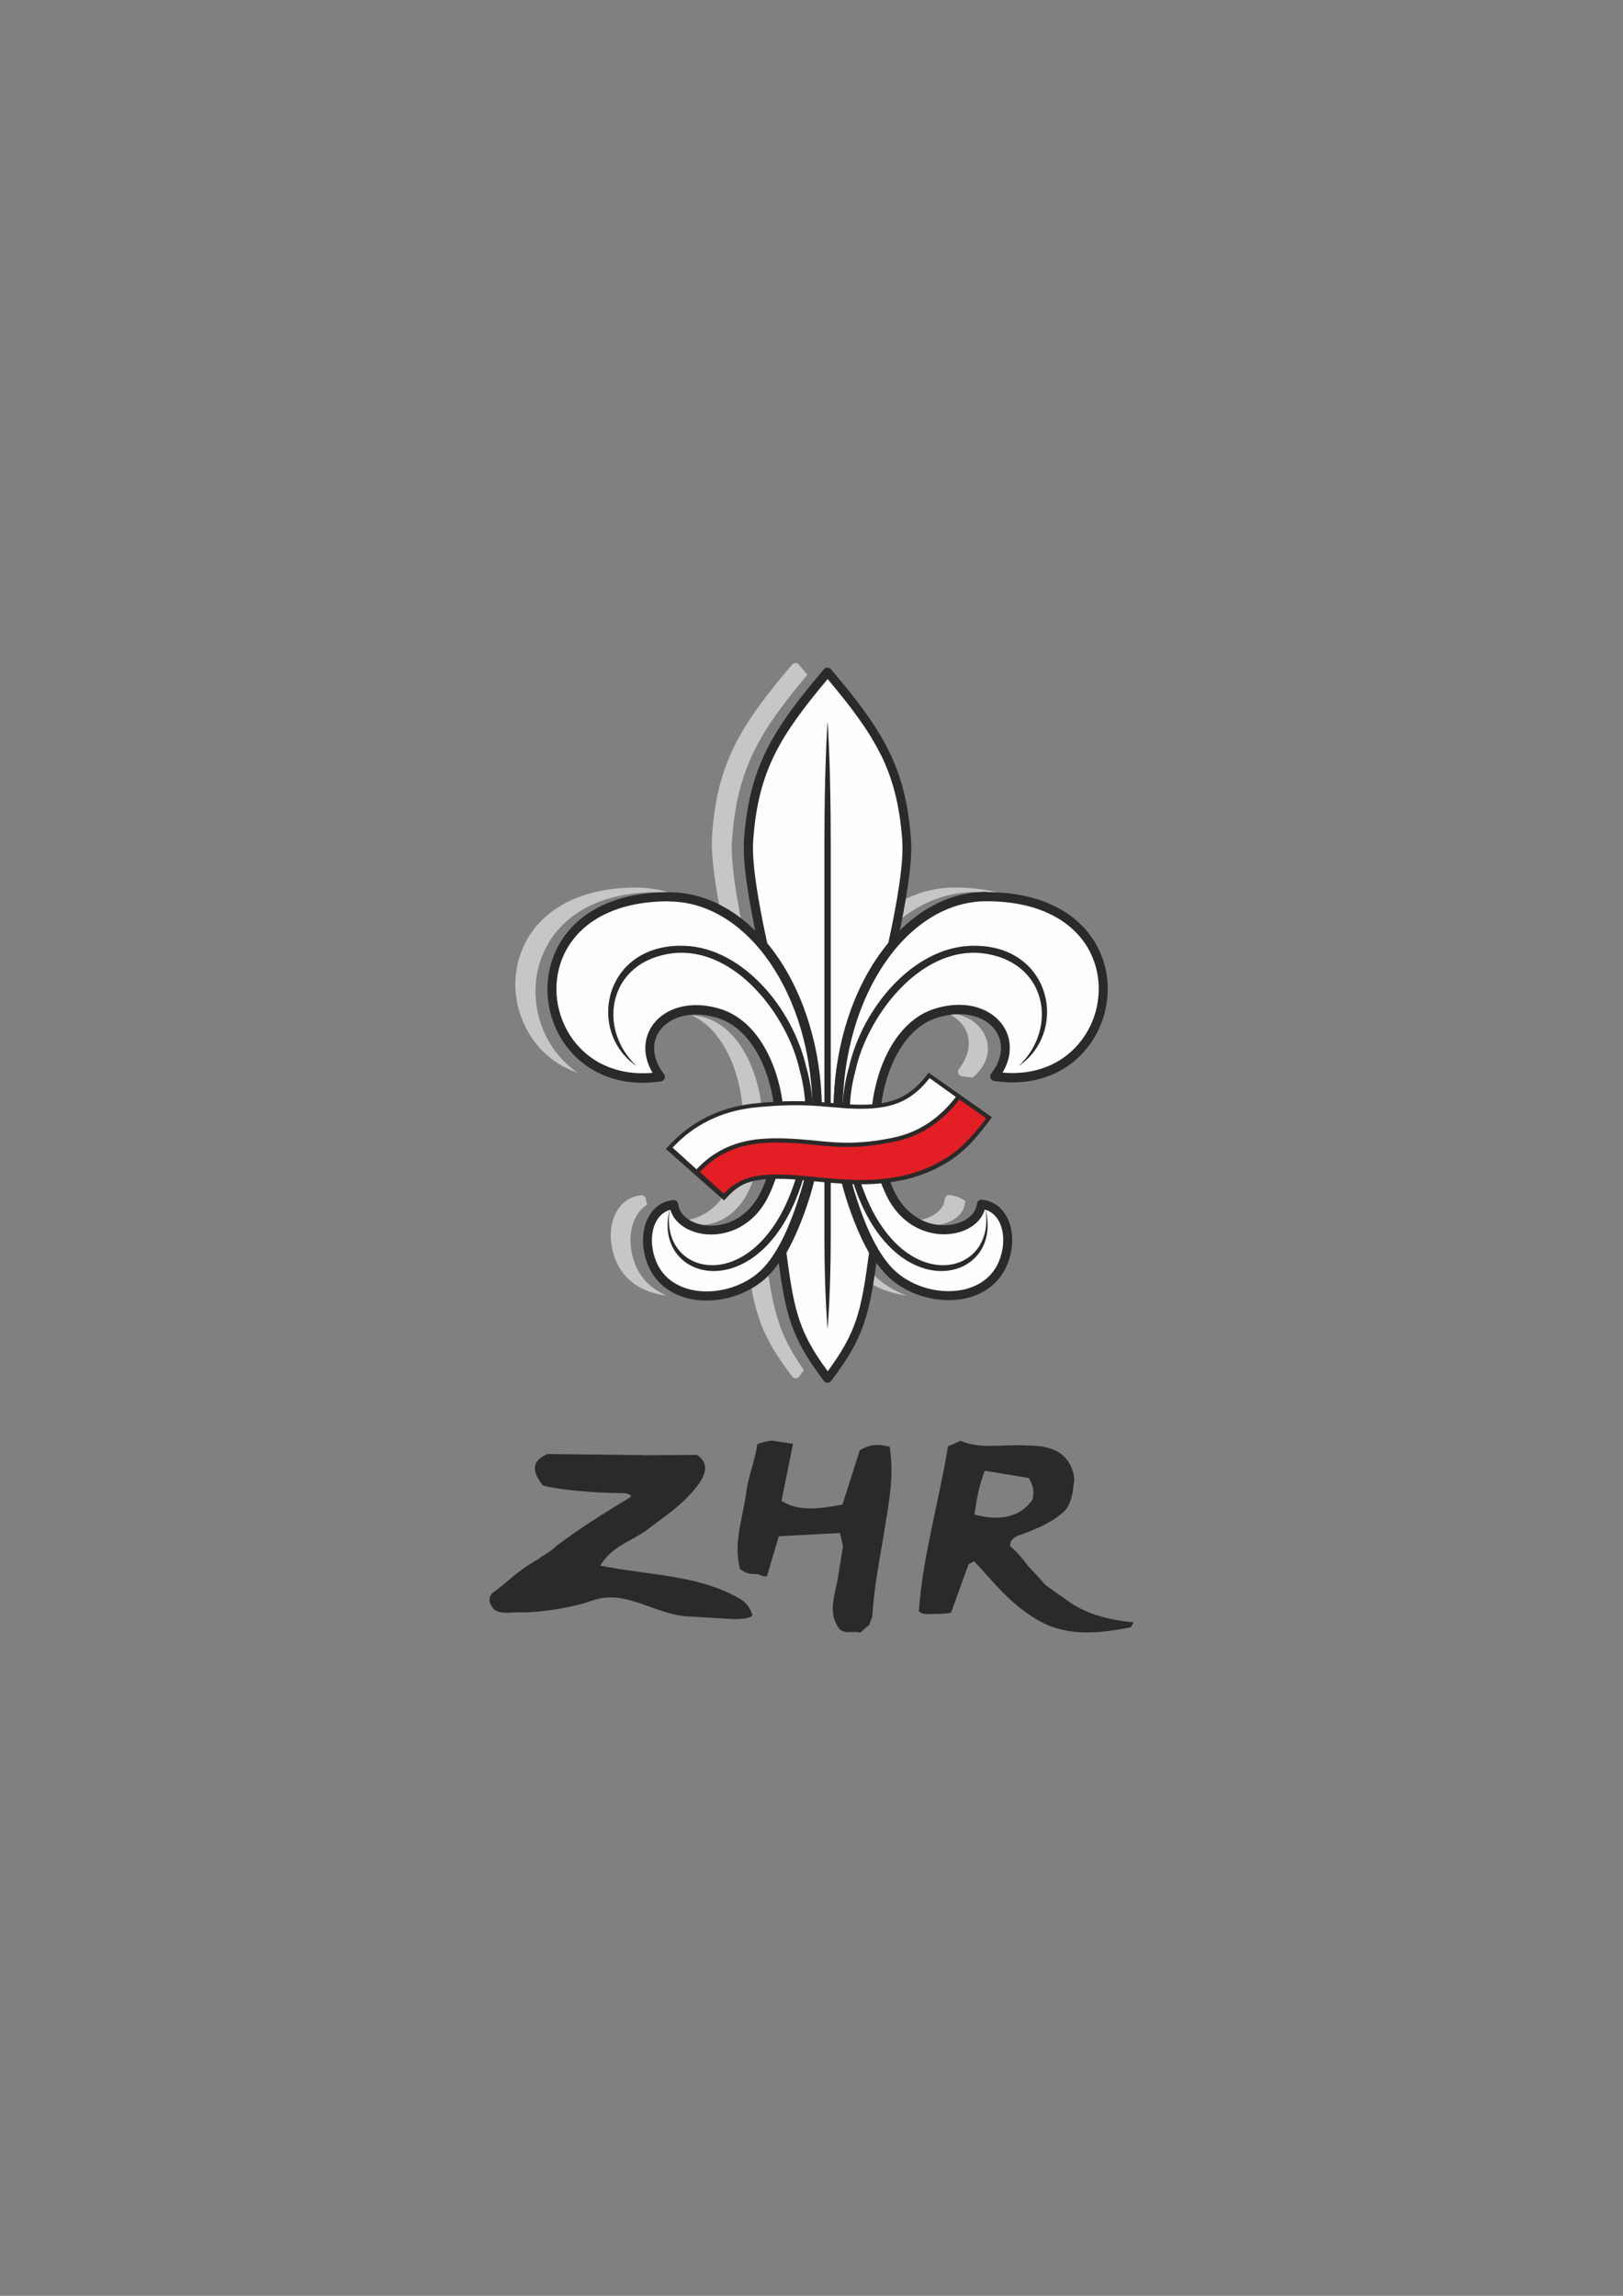 <?xml version="1.0" encoding="UTF-8"?>
<!DOCTYPE svg PUBLIC "-//W3C//DTD SVG 1.1//EN" "http://www.w3.org/Graphics/SVG/1.1/DTD/svg11.dtd">
<!-- Creator: CorelDRAW X6 -->
<svg xmlns="http://www.w3.org/2000/svg" xml:space="preserve" width="210mm" height="297mm" version="1.1" style="shape-rendering:geometricPrecision; text-rendering:geometricPrecision; image-rendering:optimizeQuality; fill-rule:evenodd; clip-rule:evenodd"
viewBox="0 0 21000 29700"
 xmlns:xlink="http://www.w3.org/1999/xlink">
 <rect x="0" y="0" width="21000" height="29700" fill="#808080" stroke="none"/>
 <defs>
  <style type="text/css">
   <![CDATA[
    .fil2 {fill:#FEFEFE}
    .fil0 {fill:#2B2A29;fill-rule:nonzero}
    .fil4 {fill:#E31E24;fill-rule:nonzero}
    .fil3 {fill:#FEFEFE;fill-rule:nonzero}
    .fil1 {fill:#C5C6C6;fill-rule:nonzero}
   ]]>
  </style>
 </defs>
 <g id="Warstwa_x0020_1">
  <g id="_755614272">
   <path class="fil0" d="M9982 18636l279 41 -149 740c220,139 484,104 789,46l224 -703c134,-73 218,-84 386,-45 60,384 -6,704 -78,1149 -61,368 -123,664 -146,1048l-41 110 -115 98c-105,-25 -180,23 -264,-40 -145,-186 -88,-372 -32,-630l73 -445 -39 -173 -792 42 -153 516c-70,12 -97,-32 -144,-27 -95,-1 -132,-13 -204,-64 -84,-323 13,-580 74,-949 26,-247 105,-396 150,-668 65,-24 108,-34 182,-47z"/>
   <path class="fil0" d="M12742 19026c-78,209 -103,351 -134,567 247,66 556,81 749,-188 30,-108 10,-190 -47,-285l-567 -93zm-316 -387c266,113 535,42 857,60 244,3 467,41 578,277 40,100 47,168 27,248 -2,95 -41,227 -90,298 -147,156 -365,253 -639,349 -60,35 -90,59 -89,133 96,76 151,150 230,251l184 200c38,51 57,62 131,112l195 138c217,163 525,255 859,282l-36 63c-393,81 -764,114 -1104,-38 -415,-204 -646,-516 -924,-815l-72 37 -227 628c-105,21 -184,16 -309,18 -40,3 -70,-4 -108,-36 55,-741 251,-1368 377,-2133l162 -72z"/>
   <path class="fil0" d="M8327 18826l691 -5c121,88 145,187 36,359 -106,148 -233,270 -390,392l-308 231c-213,146 -440,205 -589,450 629,131 1282,114 1824,441 88,60 121,126 144,200 -28,52 -192,58 -334,46l-550 -32c-437,-55 -777,-354 -1197,-199 -206,76 -623,153 -921,150 -130,-8 -319,47 -378,-92 -14,-27 -25,-47 -19,-78 -3,-26 10,-45 28,-74 186,-131 336,-302 605,-447 59,-56 134,-72 231,-170 326,-243 581,-401 958,-631l4 -25c-24,-11 -41,-16 -64,-25 -402,2 -923,-52 -1073,-100 -107,-137 -190,-299 58,-407l1245 14z"/>
   <g>
    <path class="fil1" d="M10337 8599c38,44 74,88 109,130 -305,364 -527,662 -683,976 -167,336 -257,688 -291,1153 -12,158 6,369 41,608 35,237 87,502 146,771l0 0c2,9 6,17 12,25 214,255 389,577 509,946 116,356 181,754 181,1174l0 36c0,11 0,23 -1,35l0 0 0 1 0 3 0 0c0,173 -13,342 -38,505 -26,170 -65,334 -114,491 -45,142 -92,271 -141,389 -50,118 -102,225 -158,322l0 0c-6,11 -9,23 -7,36 52,402 94,674 178,918 69,204 167,386 322,606 -20,27 -40,55 -62,83 -19,25 -55,30 -80,11 -5,-4 -9,-8 -12,-12 -217,-287 -342,-502 -426,-747 -83,-244 -125,-516 -178,-918 -2,-13 1,-26 7,-36l0 0c56,-97 109,-204 158,-322 49,-117 96,-247 141,-389 50,-157 88,-321 114,-491 25,-163 38,-332 38,-505l0 0 0 -3 0 -1 0 0c0,-12 0,-24 1,-35l0 -36c0,-420 -65,-818 -181,-1174 -120,-369 -295,-691 -509,-946 -6,-7 -10,-16 -12,-25l0 0c-59,-269 -111,-534 -146,-771 -35,-239 -52,-450 -41,-608 34,-465 124,-817 291,-1153 166,-335 407,-651 743,-1048 21,-24 57,-27 81,-7 3,2 5,5 7,7z"/>
    <path class="fil1" d="M12347 11481c250,0 468,33 656,92 -122,-21 -254,-32 -398,-32 -550,0 -1046,322 -1404,841 -354,514 -573,1223 -573,2005 0,184 14,364 40,539 27,182 67,357 118,524 71,231 145,428 226,596 81,169 170,307 268,418 118,133 276,232 448,293 -18,-2 -35,-4 -53,-7 -248,-40 -489,-160 -653,-345 -98,-110 -186,-249 -268,-418 -81,-167 -155,-365 -226,-596 -51,-167 -91,-342 -118,-524 -26,-174 -40,-355 -40,-539 0,-782 219,-1491 573,-2005 358,-520 854,-841 1404,-841zm237 2458c-45,-3 -92,-8 -139,-15 -31,-5 -53,-35 -49,-67 2,-12 7,-24 15,-32 85,-111 124,-223 124,-326 0,-88 -28,-169 -78,-237 -48,-65 -117,-118 -203,-153 117,0 221,31 305,83 71,43 127,101 166,167 38,65 58,139 57,214 -2,124 -62,254 -198,367zm-801 1852c34,1 67,-1 100,-6 99,-14 187,-51 249,-105 52,-45 86,-102 93,-167 3,-33 31,-56 63,-53 7,1 15,2 24,3 71,12 132,39 183,79 -6,9 -11,19 -12,31 -7,64 -41,121 -93,167 -63,54 -150,91 -249,105 -101,14 -213,3 -322,-39 -12,-5 -24,-10 -36,-15z"/>
    <path class="fil1" d="M6784 12221c201,-414 668,-739 1452,-739 154,0 303,25 446,73 -63,-9 -126,-13 -191,-13 -782,0 -1247,333 -1447,758 -92,194 -127,408 -112,617 15,209 80,414 191,592 89,144 208,271 353,369 -270,-91 -480,-267 -617,-485 -109,-172 -174,-371 -188,-573 -14,-202 22,-409 114,-598zm1845 4538c-43,-4 -85,-10 -126,-20 -131,-30 -253,-87 -352,-175 -119,-106 -206,-255 -238,-452 -2,-14 -4,-27 -6,-41l0 -2c-15,-140 7,-277 66,-386 61,-113 161,-195 298,-217 9,-1 17,-3 24,-3 32,-3 60,20 63,53 2,23 8,45 17,66 -62,39 -111,95 -147,161 -59,109 -81,246 -66,386l0 2c2,14 3,28 6,41 32,197 118,346 238,452 66,58 141,103 223,136zm154 -967c78,0 160,-14 240,-45 147,-57 289,-172 390,-362l0 0c64,-124 115,-265 149,-418l0 -2c34,-149 52,-310 52,-478 0,-299 -73,-641 -224,-914 -108,-196 -256,-357 -445,-440 229,12 413,123 555,288 154,179 259,421 316,671 35,153 53,309 53,454 0,168 -18,329 -52,478l0 2c-35,154 -86,295 -149,418l0 0c-101,190 -243,305 -390,362 -109,42 -221,53 -322,39 -64,-9 -123,-27 -173,-54z"/>
    <path class="fil2" d="M10709 8695c668,786 954,1253 1021,2168 23,308 -68,827 -185,1363 -430,511 -704,1287 -704,2157 0,24 0,48 1,72l0 3c0,358 57,700 156,1013 90,284 190,525 305,722 -104,797 -166,1076 -593,1639 -428,-563 -489,-842 -593,-1639 114,-197 215,-438 305,-722 99,-313 156,-655 156,-1013l0 -3c0,-24 1,-48 1,-72 0,-869 -274,-1646 -704,-2157 -117,-536 -208,-1055 -185,-1363 67,-914 353,-1381 1021,-2168z"/>
    <path class="fil0" d="M10753 8659c336,396 577,712 743,1047 167,336 257,688 291,1153 12,158 -6,369 -41,608 -35,237 -87,502 -146,771 -2,11 -8,21 -15,28 -213,254 -386,575 -506,942 -116,356 -181,754 -181,1174l0 36c0,11 0,23 1,35l0 2 0 1 0 0c0,173 13,342 38,505 26,170 65,334 114,491 45,142 92,271 141,389 50,118 102,225 158,322 7,12 9,26 7,39 -52,401 -94,672 -177,916 -84,246 -209,461 -427,748 -19,25 -55,30 -80,11 -5,-4 -9,-8 -12,-12 -217,-287 -342,-502 -426,-747 -83,-244 -125,-516 -178,-918 -2,-13 1,-26 7,-36l0 0c56,-97 109,-204 158,-322 49,-117 96,-247 141,-389 50,-157 88,-321 114,-491 25,-163 38,-332 38,-505l0 0 0 -3 0 -1 0 0c0,-12 0,-24 1,-35l0 -36c0,-420 -65,-818 -181,-1174 -120,-369 -295,-691 -509,-946 -6,-7 -10,-16 -12,-25l0 0c-59,-269 -111,-534 -146,-771 -35,-239 -52,-450 -41,-608 34,-465 124,-817 291,-1153 166,-335 407,-651 743,-1048 21,-24 57,-27 81,-7 3,2 5,5 7,7zm640 1098c-154,-310 -376,-606 -684,-972 -308,366 -531,663 -684,972 -160,322 -246,661 -279,1110 -11,150 6,352 40,584 34,230 84,487 141,750 219,264 398,596 521,973 120,367 187,777 187,1210l0 37c0,13 0,25 -1,37l0 2 0 0c0,178 -14,353 -40,522 -27,176 -67,346 -118,508 -45,143 -93,275 -145,399 -49,116 -100,222 -155,318 50,384 91,645 170,877 74,216 182,409 364,655 182,-246 290,-439 364,-655 79,-232 120,-493 170,-877 -55,-96 -106,-202 -155,-318 -52,-123 -100,-256 -145,-399 -51,-162 -91,-332 -118,-508 -26,-169 -40,-344 -40,-522l0 0 0 0 0 -2c0,-11 0,-24 -1,-36l0 -37c0,-432 67,-842 187,-1210 123,-377 302,-708 521,-973 57,-262 108,-520 141,-750 34,-231 51,-434 40,-584 -33,-449 -120,-788 -279,-1110zm-494 4699l0 1"/>
    <path class="fil0" d="M10709 17184l-2 0c-26,-349 -41,-757 -40,-1251l0 -4991c-1,-991 36,-1505 39,-1589l2 0 2 0c4,85 40,599 39,1589l0 4991c1,494 -14,902 -40,1251l-2 0z"/>
    <path class="fil2" d="M12764 11600c2187,0 1803,2580 106,2325 380,-489 -64,-1023 -749,-820 -537,160 -794,874 -794,1441 0,351 78,674 209,927 341,642 1123,489 1162,107 263,28 377,304 332,581 -123,763 -1121,744 -1549,262 -189,-212 -340,-535 -481,-991 -99,-323 -156,-675 -156,-1045 0,-1539 859,-2787 1919,-2787z"/>
    <path class="fil0" d="M12764 11541c785,0 1251,326 1452,739 92,189 128,395 114,598 -14,202 -78,401 -188,573 -236,372 -680,623 -1280,533 -31,-5 -53,-35 -49,-67 2,-12 7,-24 15,-32 85,-111 124,-223 124,-326 0,-88 -28,-169 -78,-237 -52,-70 -128,-126 -222,-161 -138,-51 -314,-58 -514,1 -229,68 -405,246 -528,470 -151,273 -224,614 -224,914 0,168 18,329 52,478l0 2c35,154 86,295 149,418l0 0c101,190 243,305 390,362 109,42 221,53 322,39 99,-14 187,-51 249,-105 52,-45 86,-102 93,-167 3,-33 31,-56 63,-53 7,1 15,2 24,3 137,22 237,104 298,217 59,109 81,246 66,386l0 2c-2,14 -3,28 -6,41 -32,197 -118,346 -238,452 -99,88 -221,146 -352,175 -129,29 -268,31 -405,9 -248,-40 -489,-160 -653,-345 -98,-110 -186,-249 -268,-418 -81,-167 -155,-365 -226,-596 -51,-167 -91,-342 -118,-524 -26,-174 -40,-355 -40,-539 0,-782 219,-1491 573,-2005 358,-520 854,-841 1404,-841zm1349 792c-183,-377 -616,-674 -1349,-674 -510,0 -973,302 -1310,791 -341,495 -551,1179 -551,1936 0,178 13,352 38,521 26,175 65,344 114,506 69,226 141,418 219,579 77,159 159,289 249,390 146,164 363,272 586,308 123,20 248,18 363,-8 113,-26 217,-75 301,-149 100,-89 172,-215 199,-382 2,-12 3,-23 5,-35l0 -2c12,-116 -5,-229 -52,-316 -40,-73 -101,-128 -183,-151 -21,71 -63,133 -121,183 -79,68 -187,115 -308,131 -119,16 -250,4 -377,-46 -171,-66 -335,-199 -450,-416l0 0 0 -1c-69,-133 -123,-284 -160,-447l-1 -2c-36,-158 -55,-328 -55,-505 0,-317 78,-680 239,-972 138,-250 335,-448 596,-526 224,-67 426,-58 585,2 115,43 209,113 274,200 66,89 103,195 102,309 0,103 -30,211 -94,319 502,44 872,-175 1073,-492 99,-155 157,-334 169,-517 13,-182 -20,-368 -102,-536z"/>
    <path class="fil0" d="M10981 13818c-118,417 -102,872 2,1282 478,1888 2042,1517 1763,523 182,940 -1226,1220 -1672,-543 -101,-398 -116,-838 -2,-1241 144,-666 811,-1592 1634,-1508 837,98 997,966 474,1461 661,-452 419,-1599 -629,-1556 -729,30 -1388,784 -1569,1581z"/>
    <path class="fil2" d="M8653 11600c-2187,0 -1803,2580 -106,2325 -380,-489 64,-1023 749,-820 537,160 794,874 794,1441 0,351 -78,674 -209,927 -341,642 -1123,489 -1162,107 -263,28 -377,304 -332,581 123,763 1121,744 1549,262 189,-212 340,-535 481,-991 99,-323 156,-675 156,-1045 0,-1539 -859,-2787 -1919,-2787z"/>
    <path class="fil0" d="M8653 11660c-734,0 -1166,297 -1349,674 -82,169 -114,354 -102,536 13,182 71,361 169,517 201,317 571,536 1073,492 -64,-108 -94,-216 -94,-319 0,-115 36,-221 102,-309 65,-87 159,-157 274,-200 159,-59 361,-68 585,-2 261,78 459,276 596,526 161,292 239,655 239,972 0,177 -19,347 -55,505l-1 2c-37,163 -92,314 -160,447l0 1 0 0c-116,218 -279,350 -450,416 -127,49 -259,62 -377,46 -121,-17 -229,-63 -308,-131 -58,-50 -101,-112 -121,-183 -82,23 -143,78 -183,151 -47,87 -65,200 -52,316l0 2c1,11 3,23 5,35 27,167 99,293 199,382 84,74 188,123 301,149 116,26 240,28 363,8 223,-36 440,-143 586,-308 90,-102 172,-231 249,-390 77,-161 149,-353 219,-579 50,-162 88,-331 114,-506 25,-169 38,-343 38,-521 0,-757 -211,-1442 -551,-1936 -337,-489 -800,-791 -1310,-791zm-1452 621c201,-414 668,-739 1452,-739 550,0 1046,322 1404,841 354,514 573,1223 573,2005 0,184 -14,364 -40,539 -27,182 -67,357 -118,524 -71,231 -145,428 -226,596 -81,169 -170,307 -268,418 -164,185 -406,305 -653,345 -137,22 -276,20 -405,-9 -131,-30 -253,-87 -352,-175 -119,-106 -206,-255 -238,-452 -2,-14 -4,-27 -6,-41l0 -2c-15,-140 7,-277 66,-386 61,-113 161,-195 298,-217 9,-1 17,-3 24,-3 32,-3 60,20 63,53 7,64 41,121 93,167 63,54 150,91 249,105 101,14 213,3 322,-39 147,-57 289,-172 390,-362l0 0c64,-124 115,-265 149,-418l0 -2c34,-149 52,-310 52,-478 0,-299 -73,-641 -224,-914 -124,-224 -299,-402 -528,-470 -200,-59 -376,-52 -514,-1 -94,35 -170,91 -222,161 -51,68 -79,149 -78,237 0,103 39,215 124,326 8,9 13,20 15,32 4,32 -17,62 -49,67 -600,90 -1044,-161 -1280,-533 -109,-172 -174,-371 -188,-573 -14,-202 22,-409 114,-598z"/>
    <path class="fil0" d="M10436 13818c118,417 102,872 -2,1282 -478,1888 -2042,1517 -1763,523 -182,940 1226,1220 1672,-543 101,-398 116,-838 2,-1241 -144,-666 -811,-1592 -1634,-1508 -837,98 -997,966 -474,1461 -661,-452 -419,-1599 629,-1556 729,30 1388,784 1569,1581z"/>
    <path class="fil0" d="M9370 15529c154,-172 252,-238 483,-269 263,-28 528,7 789,32 394,36 689,52 1082,-35 229,-58 394,-130 592,-258 219,-150 361,-336 519,-546 -273,-192 -547,-384 -820,-576 -81,108 -154,188 -266,265 -89,58 -161,88 -265,115 -251,55 -490,33 -743,10 -361,-34 -649,-28 -1015,12 -218,30 -380,75 -579,170 -221,114 -367,231 -531,415l754 667z"/>
    <path class="fil3" d="M9014 15125c110,-114 205,-188 347,-261 146,-70 264,-102 424,-124 318,-34 594,0 908,30 322,29 583,9 903,-61 163,-41 279,-91 419,-182 146,-100 244,-198 353,-336l-340 -244c-79,99 -145,166 -250,239 -95,62 -173,94 -283,122 -259,57 -500,35 -762,12 -355,-34 -642,-28 -1003,11 -211,29 -368,73 -561,165 -190,97 -319,197 -467,350 103,93 207,187 310,280z"/>
    <path class="fil4" d="M9365 15442c67,-70 124,-115 211,-160 92,-44 169,-63 270,-77 267,-29 536,6 802,32 387,35 677,51 1063,-33 222,-56 382,-126 574,-250 192,-132 334,-304 477,-486l-348 -244c-113,143 -215,244 -366,348 -147,95 -268,147 -437,190 -328,72 -592,93 -922,63 -309,-29 -584,-64 -896,-30 -153,21 -267,51 -406,118 -135,69 -226,140 -331,249 103,93 207,187 310,280z"/>
   </g>
  </g>
 </g>
</svg>
